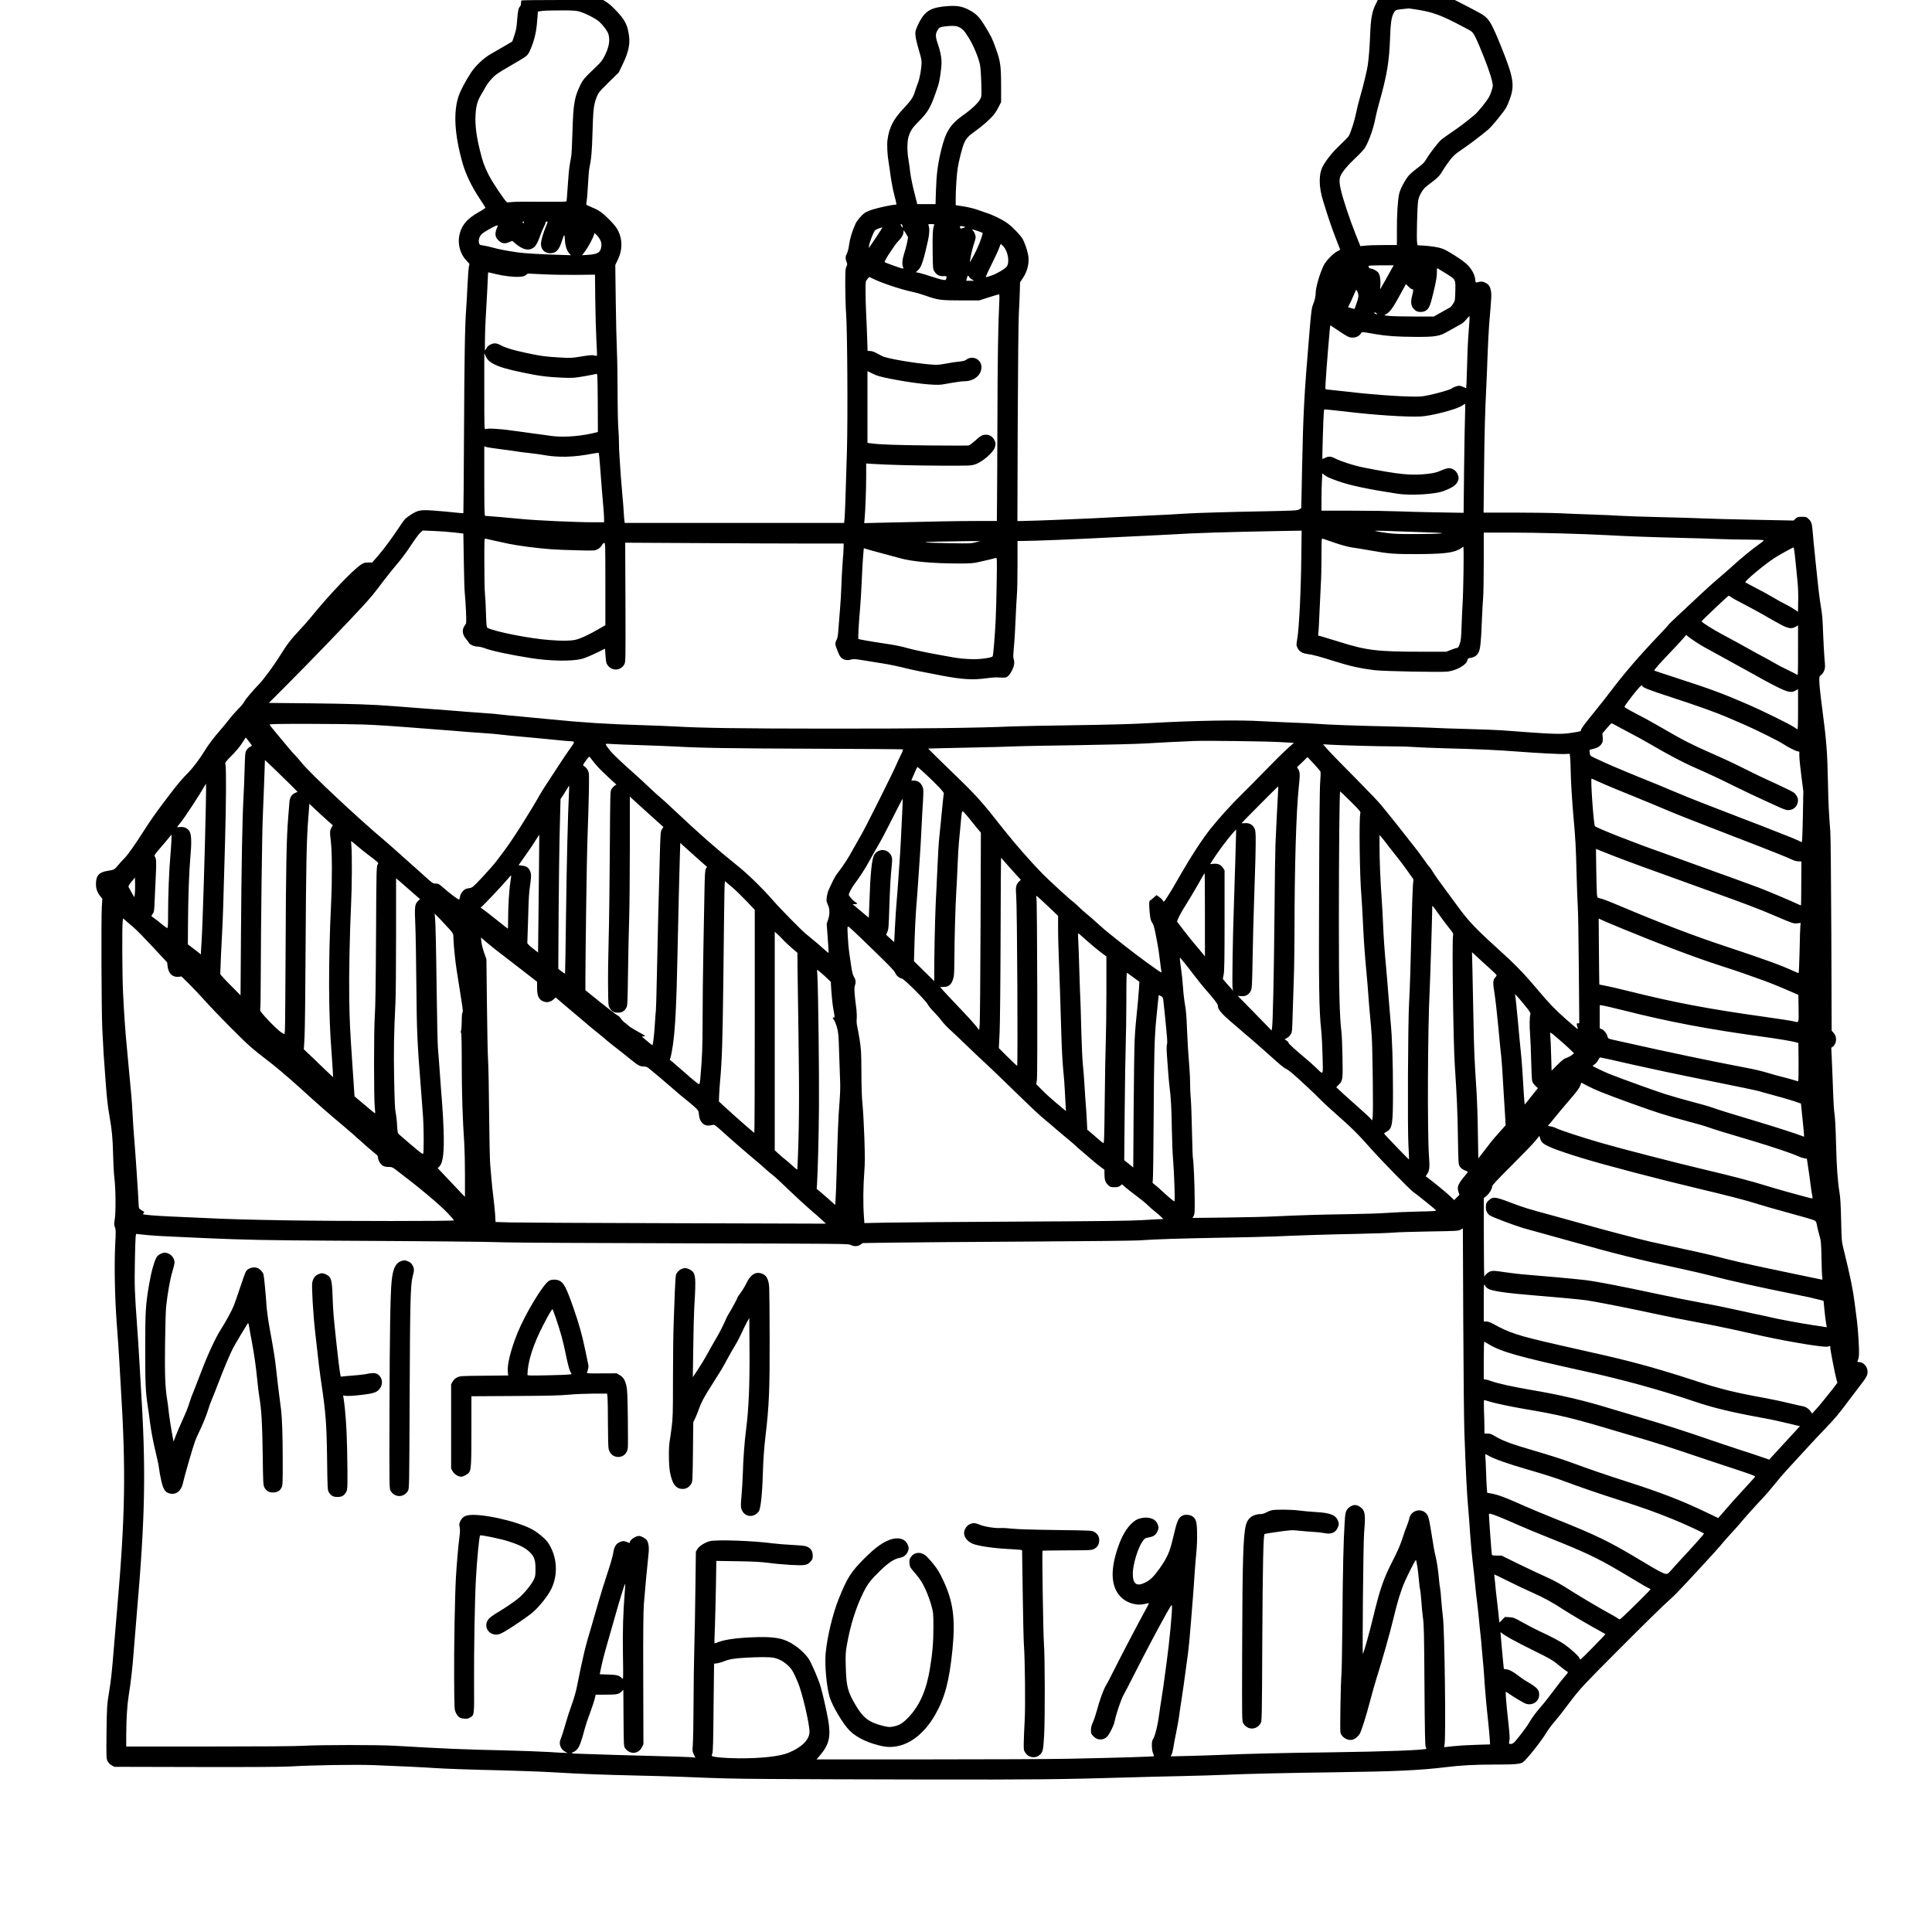 <?xml version="1.0" standalone="no"?>
<!DOCTYPE svg PUBLIC "-//W3C//DTD SVG 20010904//EN"
 "http://www.w3.org/TR/2001/REC-SVG-20010904/DTD/svg10.dtd">
<svg version="1.0" xmlns="http://www.w3.org/2000/svg"
 width="3000pt" height="3000pt" viewBox="0 0 3000 3000"
 preserveAspectRatio="xMidYMid meet">

<g transform="translate(0,3000) scale(0.1,-0.1)"
fill="#000000" stroke="none">
<path d="M8097 29993 c-4 -3 -7 -23 -7 -43 0 -21 -7 -43 -14 -50 -25 -20 -35
-69 -46 -214 -8 -112 -17 -158 -43 -235 l-32 -95 -115 -68 c-63 -37 -160 -93
-215 -124 -110 -62 -238 -182 -306 -284 -84 -127 -166 -280 -196 -368 -87
-250 -66 -606 63 -1057 47 -161 137 -349 253 -525 53 -80 97 -149 99 -155 1
-5 -44 -36 -101 -67 -189 -105 -278 -214 -307 -376 -23 -129 19 -278 107 -372
l53 -58 -10 -48 c-5 -27 -14 -148 -20 -269 -5 -121 -15 -283 -20 -360 -21
-275 -29 -747 -35 -1960 -3 -676 -8 -1231 -10 -1234 -3 -2 -71 4 -152 13 -82
9 -218 21 -304 27 -210 16 -251 8 -365 -67 -78 -51 -93 -66 -150 -153 -140
-210 -244 -352 -341 -466 l-103 -119 -64 -1 c-57 0 -69 -4 -117 -37 -135 -93
-498 -476 -778 -821 -35 -43 -107 -125 -160 -181 -150 -160 -202 -229 -322
-421 -83 -134 -242 -350 -309 -420 -117 -123 -222 -247 -239 -284 -10 -20 -53
-72 -97 -116 -44 -44 -105 -114 -136 -155 -31 -41 -98 -122 -148 -180 -88
-100 -179 -220 -230 -305 -68 -113 -183 -267 -250 -335 -103 -104 -167 -179
-301 -355 -180 -235 -290 -389 -379 -530 -151 -238 -261 -394 -318 -452 -32
-32 -77 -82 -101 -111 -53 -65 -61 -69 -152 -83 -141 -21 -189 -74 -189 -205
0 -76 20 -131 69 -193 l30 -37 -8 -125 c-11 -181 -6 -1602 7 -1889 6 -135 16
-312 21 -395 6 -82 16 -213 21 -290 28 -395 40 -507 71 -683 37 -209 49 -336
55 -587 3 -137 12 -306 21 -375 20 -158 23 -534 4 -639 -11 -64 -11 -78 3
-116 15 -38 16 -65 5 -266 -16 -321 -7 -820 24 -1234 15 -187 31 -428 37 -535
6 -107 17 -301 25 -430 82 -1329 71 -2011 -60 -3510 -14 -157 -36 -424 -50
-595 -25 -313 -42 -475 -70 -640 -33 -194 -37 -253 -41 -639 -4 -384 -3 -402
16 -441 13 -27 34 -50 63 -66 l42 -24 1270 -3 c815 -2 1334 1 1450 8 363 21
1018 32 1315 21 306 -11 841 -37 955 -46 131 -10 569 -25 1025 -35 250 -6 608
-19 795 -30 463 -27 740 -37 1280 -50 253 -5 575 -15 715 -20 628 -26 781 -30
1375 -34 347 -3 1424 -6 2395 -8 1716 -3 2152 2 3160 32 184 6 544 15 800 20
256 6 562 14 680 20 366 16 985 30 1730 40 942 13 1324 30 1726 79 246 30 450
41 775 41 306 0 386 7 429 38 59 43 288 332 361 455 26 43 80 118 121 165 78
92 123 149 266 339 131 174 213 261 708 758 479 480 712 708 837 819 43 37
146 143 230 234 84 92 197 214 252 272 105 111 296 323 342 382 16 19 69 79
120 134 50 54 109 120 130 146 66 80 244 279 343 383 53 55 140 156 195 225
54 69 145 175 201 235 56 61 188 205 294 320 106 116 241 260 300 320 146 151
201 217 387 467 51 67 122 162 159 209 86 110 103 144 104 199 0 77 -64 150
-134 150 -23 0 -27 3 -21 18 25 60 27 101 16 305 -6 117 -18 259 -26 317 -8
58 -24 179 -35 270 -28 221 -65 404 -171 835 -32 128 -32 135 -40 455 -5 224
-12 356 -24 425 -30 182 -46 405 -55 770 -5 223 -14 398 -24 460 -8 55 -17
188 -20 295 -4 107 -11 315 -18 463 l-12 267 22 16 c32 22 52 67 52 114 0 46
-11 72 -45 110 l-23 25 -5 1485 c-4 835 -10 1540 -16 1610 -22 273 -31 458
-36 740 -10 491 -22 650 -86 1140 -33 252 -49 401 -49 467 0 57 2 63 29 82 17
12 37 42 47 67 16 43 17 59 5 183 -6 75 -16 246 -21 381 -10 264 -11 286 -40
460 -18 107 -45 338 -70 595 -5 61 -17 171 -25 245 -8 74 -20 194 -25 265 -13
157 -20 182 -66 226 -33 32 -39 34 -104 34 -62 0 -72 -3 -99 -29 l-30 -29
-603 12 c-332 6 -691 16 -798 21 -107 5 -409 14 -670 20 -261 6 -533 15 -605
20 -71 5 -269 14 -440 20 -170 5 -399 14 -508 20 -109 5 -421 10 -694 10
l-496 0 7 613 c6 608 16 965 36 1357 5 113 15 337 20 499 6 161 17 368 24 460
37 433 38 455 27 514 -13 71 -34 101 -89 128 -42 21 -67 21 -128 4 -19 -6 -22
-2 -26 44 -8 78 -58 169 -131 238 -75 70 -305 216 -380 242 -65 23 -162 38
-289 47 l-97 6 -7 47 c-9 61 3 547 16 634 7 50 21 88 50 137 35 60 55 80 153
153 110 82 135 110 195 212 16 28 59 89 95 136 57 74 83 97 194 172 116 79
285 207 403 306 58 49 246 280 281 346 15 28 41 89 57 137 73 206 52 331 -130
783 -151 375 -190 445 -292 514 -23 16 -130 74 -238 130 l-198 101 -598 0
-598 0 -31 -62 c-59 -119 -78 -226 -88 -488 -6 -170 -20 -344 -36 -460 -12
-84 -73 -336 -124 -511 -19 -64 -46 -173 -60 -243 -22 -112 -74 -275 -111
-347 -7 -14 -67 -76 -132 -137 -112 -105 -204 -216 -265 -322 -72 -125 -73
-321 -2 -550 83 -270 139 -433 196 -578 38 -95 69 -174 69 -177 0 -3 -21 -16
-47 -29 -63 -32 -174 -147 -207 -214 -62 -124 -126 -344 -126 -433 0 -49 -17
-122 -41 -177 -21 -48 -31 -122 -59 -467 -81 -964 -93 -1197 -112 -2108 l-12
-587 -33 -20 c-30 -18 -68 -20 -580 -30 -525 -10 -1002 -24 -1183 -35 -47 -3
-159 -9 -250 -15 -91 -5 -280 -14 -420 -20 -140 -6 -327 -15 -415 -20 -292
-18 -1309 -60 -1459 -60 l-68 0 5 1518 c4 887 11 1592 17 1697 6 99 12 250 15
336 l4 155 45 68 c74 109 104 249 79 368 -14 70 -51 176 -81 233 -27 52 -145
177 -226 239 -78 60 -226 134 -341 171 -38 13 -109 37 -157 54 -48 16 -139 38
-203 47 l-115 18 0 110 c0 129 16 373 31 466 17 109 68 311 95 376 34 83 69
122 179 199 100 70 227 181 285 252 20 24 54 77 75 120 l40 77 0 260 c-1 309
-11 377 -83 576 -57 158 -70 185 -169 347 -86 141 -136 192 -250 251 -100 52
-177 66 -313 58 -267 -17 -361 -69 -457 -252 -28 -55 -54 -119 -58 -144 -8
-54 12 -154 60 -313 21 -65 35 -133 35 -162 -1 -99 -27 -250 -59 -330 -17 -45
-38 -104 -46 -132 -25 -85 -63 -140 -181 -264 -152 -162 -218 -291 -243 -480
-11 -78 -2 -246 19 -359 6 -30 19 -124 30 -207 11 -84 36 -212 55 -285 19 -73
35 -139 35 -145 0 -8 -13 -13 -30 -13 -41 0 -242 -43 -343 -74 -46 -14 -102
-39 -125 -56 -46 -33 -117 -118 -138 -165 -51 -113 -85 -224 -98 -317 -8 -62
-22 -119 -35 -143 -25 -47 -26 -82 -6 -132 14 -34 14 -40 -2 -72 -16 -32 -18
-67 -18 -301 1 -146 6 -337 13 -425 19 -243 28 -1608 13 -2135 -18 -642 -31
-1007 -38 -1067 l-6 -53 -1703 0 -1703 0 -5 33 c-3 17 -8 79 -11 137 -3 58
-12 173 -20 255 -8 83 -19 218 -25 300 -5 83 -14 217 -20 299 -6 82 -10 183
-9 225 1 42 -3 135 -9 206 -6 72 -12 321 -12 555 0 234 -5 535 -11 670 -6 135
-14 488 -18 785 l-7 540 39 81 c73 150 75 310 6 450 -26 52 -59 94 -134 170
-112 113 -163 149 -273 194 -42 18 -80 35 -85 39 -4 4 -3 30 2 57 6 27 15 141
21 254 6 113 15 225 20 250 32 151 42 268 50 555 10 354 19 438 62 550 30 77
36 84 188 235 l158 155 60 125 c93 190 121 326 96 467 -18 105 -33 149 -75
219 -47 78 -192 230 -263 276 l-59 38 -632 0 c-347 0 -635 -3 -638 -7z m13934
-147 c209 -35 332 -79 575 -203 115 -58 224 -117 241 -130 40 -29 79 -109 197
-405 82 -206 136 -378 136 -438 0 -31 -29 -119 -58 -176 -29 -56 -175 -238
-225 -278 -159 -130 -207 -167 -332 -253 -77 -53 -157 -109 -177 -125 -46 -36
-186 -216 -239 -307 -32 -56 -54 -77 -140 -141 -56 -41 -119 -97 -140 -123
-59 -74 -127 -205 -143 -277 -22 -92 -37 -340 -35 -585 l0 -210 -203 0 c-112
0 -239 -4 -283 -9 l-81 -8 -77 193 c-86 216 -185 512 -222 664 -29 115 -31
180 -10 232 27 65 112 167 234 281 67 63 133 134 147 158 62 105 132 304 159
449 9 50 36 160 60 245 124 439 157 639 171 1035 7 201 19 286 50 352 29 59
33 61 152 73 42 4 82 8 87 9 6 0 76 -10 156 -23z m-13051 -21 c93 -22 278
-115 331 -167 66 -63 126 -148 138 -193 26 -96 7 -201 -61 -334 -34 -67 -60
-100 -128 -165 -195 -186 -206 -199 -254 -298 -87 -182 -104 -283 -117 -718
-5 -173 -13 -340 -18 -370 -5 -30 -16 -95 -25 -145 -9 -49 -22 -194 -30 -322
-8 -128 -17 -236 -20 -241 -3 -5 -169 -7 -388 -5 -211 3 -416 1 -455 -4 -40
-5 -76 -7 -81 -4 -36 26 -229 314 -287 431 -66 132 -90 200 -134 379 -55 224
-75 386 -67 543 8 147 30 225 94 330 23 37 52 88 66 115 13 26 54 80 90 119
57 62 89 85 268 189 275 160 275 160 309 213 16 26 47 101 69 167 38 119 53
205 66 387 l6 87 31 6 c64 10 106 12 317 13 161 1 231 -2 280 -13z m5897 -240
c67 -28 100 -63 172 -183 73 -122 141 -286 167 -402 9 -40 17 -148 21 -280 6
-205 5 -217 -15 -256 -32 -63 -135 -160 -265 -252 -205 -145 -275 -259 -346
-557 -51 -215 -70 -367 -78 -622 l-6 -203 -142 0 -142 0 -46 183 c-26 100 -54
236 -62 302 -7 66 -21 160 -29 209 -22 126 -21 288 3 357 33 97 58 134 159
236 152 153 190 224 298 550 27 82 54 269 54 374 0 71 -21 172 -59 282 -36
103 -37 149 -7 200 29 51 39 57 121 67 101 12 164 11 202 -5z m-6743 -3040
c-4 -8 -7 -15 -9 -15 -2 0 -5 7 -9 15 -3 9 0 15 9 15 9 0 12 -6 9 -15z m347
-53 c-49 -117 -81 -229 -81 -279 0 -88 57 -145 145 -145 88 0 136 49 179 187
38 117 43 119 48 19 5 -95 29 -167 71 -213 l22 -24 -220 7 c-248 7 -510 23
-600 36 -162 23 -319 53 -400 77 -49 14 -114 28 -144 32 -52 6 -55 8 -63 39
-12 46 6 102 44 139 33 32 214 133 237 133 9 0 11 -6 6 -17 -46 -107 -42 -158
14 -215 50 -49 97 -58 164 -29 l51 21 47 -40 c122 -103 214 -121 294 -58 28
22 68 101 100 198 10 30 31 79 46 109 16 30 29 62 29 72 0 12 7 19 19 19 19 0
18 -4 -8 -68z m5533 2 c10 -37 3 -38 -18 -4 -14 25 -15 30 -3 30 8 0 18 -12
21 -26z m491 9 c-21 -50 -26 -142 -23 -397 3 -262 4 -283 24 -316 33 -56 79
-82 142 -78 54 3 56 1 45 -40 -5 -22 -9 -23 -52 -17 -25 3 -104 26 -176 50
-71 24 -155 49 -186 56 l-56 12 37 37 c30 30 44 58 69 136 30 96 37 126 81
320 22 99 26 188 10 228 -9 26 -9 26 41 26 45 0 50 -2 44 -17z m465 -22 c25
-7 25 -7 -9 -19 -45 -16 -48 -15 -54 8 -6 22 13 25 63 11z m-1367 -168 c-58
-87 -107 -160 -110 -163 -2 -2 -1 16 3 40 8 55 68 207 91 232 13 15 85 44 115
47 3 1 -41 -70 -99 -156z m1585 98 c39 -13 72 -27 72 -31 0 -5 -13 -49 -29
-98 -29 -86 -89 -217 -146 -312 l-26 -45 6 45 c9 67 44 208 66 268 10 29 19
64 19 78 0 32 -22 85 -45 108 -21 21 -23 21 83 -13z m-1103 -179 c-9 -46 -30
-125 -47 -175 -29 -91 -34 -164 -14 -209 6 -13 4 -18 -8 -18 -19 0 -267 89
-279 100 -13 11 161 278 215 330 50 49 78 101 78 147 0 23 5 19 36 -32 l35
-60 -16 -83z m-4764 40 c16 -32 20 -56 17 -92 -10 -98 -53 -127 -204 -137
l-96 -6 49 64 c45 59 121 201 138 258 l7 23 34 -33 c19 -18 44 -53 55 -77z
m6261 -100 c72 -79 98 -246 50 -312 -27 -36 -166 -117 -242 -141 -36 -11 -72
-22 -80 -24 -10 -3 24 74 86 198 56 112 110 229 120 260 10 31 21 57 25 57 4
0 22 -17 41 -38z m6035 -334 c-14 -24 -60 -106 -102 -183 -43 -77 -80 -142
-83 -145 -2 -3 -2 25 2 61 7 76 -6 159 -31 194 -20 28 -89 65 -120 65 -19 0
-33 17 -33 41 0 5 84 9 196 9 l196 0 -25 -42z m828 -80 c162 -101 157 -92 153
-274 -3 -148 -4 -152 -33 -199 -16 -26 -37 -51 -45 -56 -8 -4 -69 -38 -135
-76 l-120 -68 -300 0 c-165 0 -340 4 -390 9 -88 8 -89 8 -60 23 68 35 113 98
240 332 l76 140 40 -40 c21 -21 45 -39 53 -39 25 0 26 -14 5 -96 -32 -122 -18
-184 54 -238 35 -26 111 -27 153 -2 53 32 71 73 118 266 49 205 60 270 58 348
-1 39 2 51 11 45 7 -4 62 -38 122 -75z m-14755 -12 c120 -30 285 -50 376 -44
52 3 77 9 100 27 l31 23 254 -12 c140 -7 374 -10 521 -8 l267 3 4 -375 c2
-206 10 -488 17 -627 8 -139 12 -255 9 -257 -3 -3 -22 -1 -42 5 -29 8 -71 4
-198 -16 -157 -26 -165 -26 -356 -15 -207 12 -282 22 -508 71 -200 43 -306 75
-381 114 -76 40 -111 43 -170 14 -30 -14 -48 -32 -63 -62 -12 -23 -21 -35 -21
-27 -3 95 3 366 11 480 5 80 16 276 24 435 7 160 14 291 14 293 2 5 19 1 111
-22z m7360 -47 c6 -11 26 -29 43 -39 l32 -20 -61 0 -61 0 10 40 c12 45 21 50
37 19z m-1492 -28 c132 -66 442 -169 627 -207 44 -9 128 -34 187 -55 188 -67
237 -74 553 -74 l280 0 149 48 c82 26 154 47 159 47 7 0 8 -49 3 -137 -17
-332 -26 -895 -28 -1793 -2 -531 -4 -1106 -6 -1277 l-3 -313 -332 0 c-302 -1
-591 -6 -1435 -26 l-293 -7 6 59 c12 120 25 473 25 667 l0 200 108 -7 c250
-15 626 -25 1057 -27 443 -1 462 -1 526 20 112 36 286 186 308 267 14 52 14
62 -8 110 -23 51 -74 84 -130 84 -55 0 -88 -18 -172 -96 -39 -35 -82 -67 -97
-71 -14 -3 -294 -3 -621 0 -542 6 -757 14 -900 33 l-51 7 0 557 0 557 80 -39
c66 -33 114 -47 268 -78 350 -70 698 -109 808 -91 32 5 112 19 177 30 66 12
142 21 171 21 151 0 266 95 266 219 0 124 -142 190 -241 112 -16 -12 -49 -20
-99 -25 -41 -3 -134 -17 -207 -31 -119 -22 -143 -23 -245 -15 -271 23 -677 93
-748 130 -19 10 -62 32 -94 49 -35 19 -74 31 -96 31 l-38 0 -6 178 c-3 97 -10
272 -16 387 -6 116 -10 279 -10 364 0 152 0 153 28 186 15 19 28 34 30 34 1 1
28 -12 60 -28z m7525 -213 c20 -52 14 -80 -49 -255 0 -2 -24 4 -52 12 l-50 15
22 43 c13 23 41 84 62 135 21 50 41 92 45 92 3 0 14 -19 22 -42z m291 -323
c11 -8 15 -15 9 -15 -19 0 -43 12 -43 21 0 13 12 11 34 -6z m1437 -205 c-17
-216 -21 -296 -31 -634 -5 -175 -11 -320 -13 -322 -2 -2 -21 5 -42 16 -22 11
-52 20 -67 20 -30 0 -92 -23 -116 -42 -32 -27 -371 -116 -472 -124 -163 -13
-692 20 -1120 71 -113 13 -242 27 -287 31 -81 7 -83 7 -83 33 0 52 30 470 44
621 8 85 18 199 22 253 4 54 10 96 13 95 3 -2 61 -40 129 -86 138 -93 160
-104 218 -104 51 0 96 22 123 60 23 33 -1 33 231 -7 171 -29 337 -41 610 -42
318 -2 386 9 515 86 50 29 124 70 165 92 57 29 85 51 120 95 32 41 46 52 49
40 2 -9 -2 -77 -8 -152z m-15210 -541 c91 -69 209 -109 517 -174 245 -52 391
-71 622 -80 154 -6 176 -4 335 23 94 17 177 33 187 37 15 6 17 -29 20 -447 2
-249 3 -454 2 -456 0 -1 -43 -11 -94 -23 -232 -50 -483 -63 -660 -34 -52 8
-151 22 -220 30 -69 9 -219 29 -335 46 -208 31 -404 42 -437 25 -17 -8 -18 24
-18 585 l0 594 24 -50 c12 -28 38 -62 57 -76z m15148 -836 c-4 -98 -10 -479
-15 -847 l-7 -669 -411 7 c-226 4 -503 11 -616 16 -113 5 -424 10 -692 10
l-488 0 0 178 c0 97 3 227 7 289 l6 112 31 -23 c46 -35 68 -45 216 -98 173
-63 466 -125 915 -194 203 -32 586 -10 720 41 136 51 196 92 221 151 19 45 18
70 -7 121 -24 50 -77 83 -134 83 -20 0 -73 -16 -118 -36 -64 -28 -107 -39
-192 -50 -266 -32 -451 -14 -1014 97 -153 31 -350 94 -445 143 -59 31 -99 33
-151 6 -21 -11 -40 -18 -41 -17 -5 5 16 678 22 726 l6 44 86 -7 c48 -4 157
-16 243 -26 428 -53 955 -88 1169 -77 166 9 550 108 639 166 25 16 48 30 51
30 3 1 2 -79 -1 -176z m-14977 -528 c112 -14 226 -30 253 -35 28 -5 115 -17
195 -25 80 -9 167 -21 195 -26 249 -47 492 -41 793 18 45 9 85 13 89 9 3 -3
12 -86 19 -183 25 -329 35 -457 49 -613 8 -85 15 -183 15 -217 l0 -63 -162 0
c-270 0 -898 29 -1108 50 -101 11 -556 50 -577 50 -10 0 -13 115 -13 540 l0
540 25 -10 c13 -5 116 -21 227 -35z m-722 -1293 l145 -17 7 -435 c3 -239 11
-471 17 -515 5 -44 13 -162 17 -261 7 -176 6 -183 -14 -209 -52 -66 -47 -143
14 -216 19 -23 39 -50 45 -60 15 -29 83 -59 133 -59 25 0 74 -11 108 -24 121
-45 384 -101 723 -155 298 -47 635 -52 790 -12 44 12 143 52 220 90 l140 68 7
-101 c7 -115 15 -140 53 -178 73 -73 196 -53 241 40 18 35 19 77 16 961 l-4
924 1134 -6 c623 -4 1386 -7 1696 -7 l562 0 0 -52 c0 -29 -7 -134 -15 -232 -8
-99 -17 -267 -20 -375 -4 -108 -13 -268 -21 -356 -8 -88 -19 -223 -24 -300 -7
-110 -13 -149 -29 -180 -28 -53 -27 -69 16 -175 29 -74 43 -96 72 -116 39 -26
94 -31 145 -13 25 9 65 5 211 -19 99 -17 216 -36 260 -42 93 -13 279 -52 380
-79 69 -18 297 -65 565 -115 299 -56 467 -66 660 -40 74 10 153 17 175 16 135
-8 143 -7 172 14 44 32 102 149 102 207 1 27 -4 57 -10 68 -7 15 -6 65 5 182
9 89 20 281 26 427 6 146 15 315 20 375 6 61 10 275 10 478 l0 367 83 0 c170
0 855 28 1372 55 149 8 383 19 520 25 138 6 318 15 400 20 349 23 871 39 1729
55 l308 5 -5 -397 c-6 -545 -34 -1110 -63 -1283 -16 -97 -16 -99 5 -143 26
-53 74 -82 151 -92 83 -10 188 -39 429 -115 228 -72 398 -110 610 -136 143
-18 1045 -35 1143 -22 141 19 290 105 304 175 5 27 11 32 48 37 58 9 102 38
125 84 27 54 39 162 51 480 6 150 15 317 20 370 5 53 10 303 10 555 l0 457
418 0 c402 0 1119 -19 1502 -40 279 -16 629 -29 1100 -41 234 -5 522 -14 640
-19 118 -5 314 -9 435 -9 121 -1 230 -4 242 -7 19 -5 10 -15 -70 -71 -101 -72
-286 -223 -387 -317 -36 -34 -131 -116 -210 -184 -80 -67 -217 -190 -305 -273
-88 -83 -235 -220 -327 -306 -93 -85 -168 -159 -168 -163 0 -4 -62 -72 -138
-151 -312 -327 -560 -614 -762 -884 -58 -77 -168 -216 -244 -310 -152 -185
-216 -271 -216 -291 0 -20 -8 -22 -150 -44 -164 -26 -279 -21 -1085 40 -66 5
-302 14 -525 20 -223 6 -490 15 -595 21 -104 5 -388 14 -630 19 -514 11 -951
27 -1120 41 -66 5 -244 14 -395 19 -151 6 -348 15 -438 20 -365 24 -1057 12
-1777 -29 -229 -14 -601 -24 -1140 -32 -440 -6 -883 -15 -985 -19 -527 -24
-1442 -35 -2835 -34 -1398 1 -1969 9 -2400 34 -93 5 -323 14 -510 20 -542 16
-925 41 -1415 90 -162 16 -376 36 -475 45 -99 8 -232 22 -295 29 -63 8 -167
18 -230 21 -63 4 -191 13 -285 21 -166 14 -351 28 -765 59 -113 8 -288 22
-390 30 -317 26 -662 37 -1310 44 l-625 6 270 270 c338 338 994 1018 1186
1230 151 166 162 180 336 410 59 77 146 185 193 240 48 55 120 149 161 208 41
60 98 143 126 185 29 43 67 90 85 106 l33 28 170 -7 c94 -3 235 -14 315 -23z
m14635 18 c138 -5 363 -13 500 -17 343 -9 245 -23 -185 -26 -262 -1 -350 2
-455 16 -71 9 -146 21 -165 26 l-35 9 45 1 c25 1 158 -3 295 -9z m-14015 -144
c63 -13 167 -36 230 -50 129 -28 456 -71 660 -85 74 -6 257 -13 405 -16 269
-7 270 -7 315 17 29 15 52 36 65 60 11 22 28 38 38 38 16 0 17 -37 17 -639 l0
-639 -102 -59 c-154 -90 -289 -152 -365 -168 -81 -17 -195 -19 -393 -4 -304
21 -854 129 -971 190 -13 7 -17 42 -23 231 -3 123 -11 259 -16 303 -5 44 -9
255 -9 468 -1 365 0 388 17 383 9 -3 69 -16 132 -30z m13058 -35 c109 -37 204
-63 260 -71 48 -6 173 -27 277 -45 299 -54 377 -60 735 -59 373 1 534 17 632
61 32 14 63 32 69 39 6 8 16 14 21 14 12 0 2 -683 -12 -905 -5 -77 -12 -230
-15 -340 -6 -169 -10 -210 -28 -262 -16 -47 -27 -63 -40 -63 -10 0 -52 -13
-94 -30 l-75 -30 -376 0 c-694 0 -862 20 -1277 151 -121 38 -246 76 -279 85
l-59 16 7 62 c3 33 10 178 16 321 6 143 15 330 20 415 6 85 10 280 10 433 0
262 1 279 18 273 9 -3 95 -32 190 -65z m-5578 8 c-69 -18 -100 -19 -385 -14
-432 7 -521 18 -205 25 135 3 340 6 455 7 l210 1 -75 -19z m12719 -186 c6 -60
16 -155 22 -213 5 -58 16 -163 23 -235 7 -71 11 -201 8 -287 l-3 -158 -57 39
c-31 21 -98 59 -148 84 -51 25 -132 70 -181 100 -49 30 -165 94 -259 142 -93
49 -171 90 -173 92 -18 14 292 274 449 376 78 51 287 166 301 167 3 0 11 -48
18 -107z m-14104 -4 c66 -17 157 -41 201 -54 190 -55 508 -84 924 -85 171 0
222 3 300 21 91 19 234 54 273 65 18 6 19 -8 14 -353 -2 -197 -10 -468 -16
-603 -11 -235 -37 -556 -47 -571 -8 -14 -69 -28 -174 -39 -115 -13 -304 -3
-455 25 -44 8 -143 26 -220 40 -178 31 -393 78 -481 103 -82 24 -190 46 -334
67 -216 32 -415 67 -421 73 -7 8 4 221 25 462 9 96 20 285 26 420 5 135 15
308 21 386 l12 141 116 -34 c64 -18 170 -47 236 -64z m13120 -664 c18 -14 109
-64 201 -111 93 -48 232 -123 309 -168 77 -46 190 -109 250 -141 126 -67 175
-74 238 -37 l37 21 0 -391 c0 -372 -1 -390 -17 -376 -10 9 -76 43 -147 77 -71
33 -165 83 -210 110 -45 26 -106 61 -136 76 -30 15 -93 49 -140 75 -218 123
-377 210 -514 282 -165 88 -338 197 -333 211 4 13 410 396 420 397 5 0 23 -11
42 -25z m-555 -692 c80 -53 166 -102 377 -215 48 -26 131 -72 183 -101 52 -29
156 -86 230 -127 74 -40 185 -101 245 -136 61 -34 171 -92 246 -129 157 -76
209 -85 273 -47 l36 21 0 -315 c0 -249 -3 -314 -12 -308 -7 4 -32 20 -55 36
-68 46 -484 251 -699 344 -406 176 -575 239 -1114 414 -190 62 -349 114 -353
117 -9 5 87 115 263 298 69 71 149 158 179 193 l54 63 31 -26 c17 -14 69 -51
116 -82z m-830 -683 c0 -23 109 -66 445 -175 411 -134 706 -239 880 -315 66
-28 182 -79 258 -111 161 -69 544 -259 602 -299 65 -44 188 -108 223 -115 l32
-7 0 -67 c0 -38 14 -176 31 -307 l31 -239 -6 -350 c-4 -192 -9 -371 -12 -397
l-6 -47 -47 24 c-26 13 -121 53 -212 88 -295 117 -521 205 -669 260 -80 31
-221 86 -315 122 -93 37 -246 96 -338 131 -92 35 -286 114 -430 175 -144 61
-311 131 -372 154 -156 61 -573 235 -685 287 -52 24 -123 57 -157 73 -41 19
-63 34 -63 46 0 9 -3 30 -6 47 -6 30 -5 30 48 41 67 14 112 41 139 83 17 27
19 44 16 96 l-5 63 65 77 c36 42 69 78 74 80 4 2 39 -14 76 -36 37 -21 138
-75 223 -119 85 -44 220 -118 300 -165 267 -157 496 -278 666 -354 299 -132
372 -167 648 -303 149 -73 334 -162 411 -196 77 -35 194 -88 260 -119 79 -37
133 -56 158 -56 84 0 145 54 155 135 4 35 -1 53 -22 90 -26 43 -37 51 -180
119 -83 41 -208 99 -276 129 -69 31 -219 103 -335 162 -115 58 -264 130 -330
159 -561 249 -579 258 -1045 527 -91 53 -243 136 -338 184 -108 56 -171 94
-168 101 8 21 116 164 189 252 65 77 87 95 87 72z m-19860 -600 c232 -9 394
-19 980 -65 394 -30 468 -36 630 -50 91 -7 217 -16 280 -20 63 -3 167 -13 230
-20 63 -8 221 -24 350 -35 129 -11 342 -32 474 -45 131 -14 255 -25 275 -25
69 0 69 -11 5 -97 -32 -43 -120 -172 -194 -287 -74 -114 -159 -244 -189 -289
-30 -45 -71 -111 -92 -147 -163 -289 -431 -711 -562 -884 -38 -50 -94 -125
-125 -166 -31 -41 -126 -149 -211 -240 -149 -158 -158 -165 -201 -170 -25 -3
-55 -11 -66 -18 -36 -19 -73 -70 -80 -110 -4 -20 -9 -42 -13 -49 -6 -12 -142
89 -263 196 -51 45 -63 51 -103 51 -43 0 -49 4 -186 128 -77 70 -166 150 -198
177 -32 28 -118 104 -190 170 -73 66 -168 149 -210 185 -429 360 -1167 1053
-1301 1220 -38 47 -83 99 -100 115 -18 17 -60 64 -93 105 -33 41 -77 93 -96
115 -52 59 -195 234 -204 251 -7 12 78 14 595 14 332 0 718 -5 858 -10z
m-1777 -260 c26 -33 47 -63 47 -68 0 -4 -13 -13 -30 -20 -16 -7 -39 -30 -52
-50 -21 -35 -23 -50 -30 -307 -4 -148 -12 -350 -18 -447 -17 -300 -31 -1060
-38 -2078 l-7 -975 -157 158 c-87 87 -158 165 -158 175 1 62 21 517 30 662 10
171 16 349 45 1405 17 597 19 1135 6 1182 -9 32 -7 35 97 141 65 65 129 142
162 194 30 48 55 87 56 87 0 1 22 -26 47 -59z m16010 -13 l218 -12 -110 -99
c-61 -55 -215 -208 -343 -340 -128 -132 -284 -290 -347 -351 -151 -146 -363
-379 -491 -540 -128 -161 -302 -426 -453 -690 -119 -209 -171 -295 -225 -378
-50 -77 -51 -78 -64 -53 -7 14 -32 39 -56 56 l-43 31 -45 -40 c-24 -23 -48
-41 -53 -41 -18 0 -21 -55 -10 -178 11 -111 16 -132 40 -169 20 -30 33 -72 49
-155 11 -62 27 -144 35 -183 8 -38 24 -146 35 -240 11 -93 22 -176 25 -182 2
-7 2 -13 -1 -13 -20 0 -376 260 -595 434 -70 56 -162 129 -205 163 -44 34
-124 103 -179 153 -55 51 -131 118 -170 149 -38 30 -101 87 -140 125 -38 38
-82 76 -96 85 -32 20 -345 307 -454 416 -170 172 -434 472 -607 691 -358 456
-412 516 -823 913 -195 189 -354 345 -353 347 2 1 262 8 578 14 316 6 663 15
770 20 107 5 551 13 985 19 435 7 898 18 1030 26 222 14 574 31 775 39 184 7
1117 -5 1323 -17z m-9948 -47 c182 -5 418 -15 525 -20 449 -25 836 -31 2160
-36 767 -3 1401 -7 1408 -9 9 -3 -2 -34 -36 -102 -27 -54 -54 -114 -62 -133
-27 -73 -485 -990 -545 -1090 -34 -58 -95 -166 -136 -240 -70 -130 -145 -243
-235 -360 -24 -30 -59 -91 -79 -135 -20 -44 -44 -96 -54 -115 -24 -47 -43
-152 -35 -187 4 -15 15 -46 25 -68 25 -55 24 -140 -3 -217 l-21 -63 16 -224
c10 -123 15 -226 14 -228 -2 -2 -38 27 -79 64 -68 62 -109 96 -277 234 -68 56
-399 392 -500 509 -169 194 -398 418 -566 552 -312 250 -600 503 -980 862 -88
84 -185 172 -215 196 -30 24 -100 88 -155 140 -55 53 -145 137 -200 186 -260
230 -387 352 -433 413 -76 102 -79 95 34 88 54 -4 248 -11 429 -17z m11180
-10 c182 -5 427 -10 545 -10 118 0 260 -5 315 -10 55 -5 276 -14 490 -20 515
-13 807 -27 1105 -50 314 -24 671 -43 752 -38 l63 3 6 -60 c4 -33 7 -116 8
-185 1 -148 24 -527 46 -760 28 -305 36 -453 46 -865 6 -225 15 -455 19 -510
5 -55 12 -484 16 -952 l7 -853 -22 0 c-17 0 -21 -5 -17 -17 3 -10 8 -31 12
-48 9 -37 20 -45 -177 127 -151 131 -271 255 -425 439 -229 273 -354 402 -649
669 -335 303 -453 428 -620 660 -33 46 -122 167 -198 269 -77 102 -156 216
-177 252 -22 36 -46 72 -55 79 -9 7 -50 63 -92 123 -41 60 -103 143 -137 184
-33 42 -104 131 -156 198 -52 68 -142 181 -200 252 -57 70 -131 162 -164 203
-33 41 -216 233 -406 425 -312 314 -412 418 -475 494 l-20 24 115 -7 c63 -4
264 -11 445 -16z m-11918 -212 c61 -84 140 -167 261 -278 l123 -113 -27 -17
c-15 -10 -36 -33 -48 -52 -21 -33 -21 -39 -27 -973 -3 -517 -11 -1136 -18
-1375 -7 -239 -11 -565 -9 -725 3 -269 4 -292 23 -324 32 -55 69 -76 130 -76
61 0 98 21 130 76 19 32 20 59 27 564 4 292 12 665 18 830 5 165 10 657 10
1093 l0 793 123 -113 c68 -62 185 -168 261 -236 l137 -123 -23 -37 c-22 -36
-23 -47 -35 -507 -6 -258 -17 -648 -23 -865 -6 -217 -15 -622 -20 -900 -6
-278 -12 -518 -15 -535 -3 -16 -9 -104 -15 -195 -10 -180 -30 -350 -40 -350
-4 0 -43 30 -86 68 l-79 67 34 3 c32 3 27 7 -85 68 -65 35 -132 77 -149 92
-16 16 -46 40 -67 55 -20 15 -46 43 -58 63 -13 19 -34 40 -48 45 -14 5 -132
96 -264 201 l-238 192 0 160 c1 401 21 1877 30 2125 27 770 32 1056 21 1097
-11 42 -42 82 -76 101 -17 10 -15 16 29 77 26 36 51 66 55 66 4 0 22 -19 38
-42z m11318 -193 c3 -11 1 -81 -5 -155 -8 -86 -14 -681 -17 -1650 -6 -1551 -1
-1895 33 -2210 8 -74 17 -256 21 -405 7 -312 21 -291 -112 -165 -44 42 -110
100 -146 130 -164 137 -269 232 -269 245 0 7 -14 24 -31 36 l-32 22 36 18 c19
10 46 35 58 56 23 36 24 49 31 303 4 146 12 396 18 555 6 160 10 493 11 740 0
981 26 1862 66 2240 21 194 20 237 -7 279 l-20 33 82 78 81 79 99 -105 c54
-57 100 -113 103 -124z m-16002 -192 l118 -119 -40 -17 c-53 -24 -82 -72 -87
-145 -2 -31 -11 -138 -19 -237 -26 -309 -35 -759 -40 -2020 -3 -671 -8 -1248
-11 -1283 l-6 -62 -38 21 c-46 26 -177 151 -276 264 -60 68 -69 84 -63 105 4
14 8 248 8 520 2 752 20 2208 31 2450 5 118 15 369 22 557 l12 341 136 -128
c74 -71 188 -182 253 -247z m9861 165 c167 -153 297 -290 292 -308 -5 -14 -13
-98 -51 -485 -8 -88 -20 -200 -25 -250 -5 -49 -14 -205 -20 -345 -6 -140 -15
-329 -20 -420 -15 -240 -28 -706 -32 -1085 l-2 -330 -157 155 -157 155 9 310
c5 171 16 393 24 495 9 102 22 282 30 400 8 118 21 310 29 425 8 116 20 320
26 455 6 135 16 312 22 393 5 82 7 167 4 190 -14 84 -71 137 -149 137 l-36 0
28 68 c36 86 63 142 69 142 3 0 55 -46 116 -102z m10443 -119 c106 -49 384
-165 622 -260 95 -38 275 -113 400 -166 216 -92 473 -193 1101 -435 157 -60
323 -124 370 -143 47 -18 172 -68 279 -110 107 -42 217 -88 245 -102 31 -16
70 -27 99 -28 l49 -2 -2 -338 c0 -187 -2 -341 -4 -343 -2 -2 -21 5 -43 16 -64
33 -500 217 -618 261 -205 76 -609 223 -830 301 -121 43 -276 99 -345 125 -69
26 -199 73 -290 105 -469 164 -1067 400 -1076 424 -21 62 -68 736 -50 736 2 0
44 -18 93 -41z m-21611 -386 c-14 -699 -51 -1891 -66 -2103 -5 -74 -9 -150
-10 -168 l0 -32 -73 57 c-41 32 -86 67 -102 78 l-28 21 2 309 c2 411 17 830
37 1045 21 228 17 352 -14 402 -30 48 -81 72 -143 66 -27 -3 -49 -3 -49 -1 0
3 26 37 59 76 56 69 296 434 357 544 16 29 31 53 33 53 2 0 1 -156 -3 -347z
m5639 210 c-17 -325 -36 -1114 -46 -1908 -6 -495 -13 -902 -15 -904 -1 -2 -26
14 -54 35 l-51 39 5 860 c4 473 11 1067 18 1319 l12 459 42 62 c23 35 52 81
65 104 12 23 24 41 26 41 2 0 1 -48 -2 -107z m11010 0 c-9 -160 -34 -647 -40
-813 -4 -85 -11 -576 -15 -1090 -9 -934 -25 -1681 -38 -1754 l-7 -38 -46 48
c-26 27 -144 148 -263 270 l-217 221 55 -5 c68 -6 117 21 147 80 20 39 21 65
30 532 5 270 13 613 19 761 20 559 32 1003 28 1105 -3 88 -7 111 -26 141 -30
49 -81 73 -143 67 -27 -3 -49 -3 -49 1 0 5 562 571 568 571 1 0 0 -44 -3 -97z
m1129 -139 c134 -133 156 -160 150 -178 -23 -63 -12 -976 16 -1291 5 -60 17
-256 25 -435 15 -306 24 -430 59 -815 9 -88 20 -232 26 -320 6 -88 17 -223 25
-300 8 -77 19 -212 25 -300 14 -205 25 -1181 15 -1260 -7 -59 -8 -60 -23 -36
-9 13 -57 60 -108 105 -245 218 -434 389 -434 392 0 3 18 21 39 42 61 58 64
82 57 432 -3 168 -10 341 -16 385 -30 248 -40 653 -40 1685 0 1105 9 2050 20
2050 3 0 77 -70 164 -156z m-6964 -160 c-6 -109 -15 -293 -20 -409 -5 -115
-16 -295 -24 -400 -8 -104 -17 -237 -21 -295 -3 -58 -13 -181 -21 -275 -8 -93
-21 -277 -27 -407 l-12 -237 -63 57 -63 57 20 45 c18 41 21 79 30 375 10 306
20 489 40 675 10 96 1 135 -42 178 -69 68 -183 52 -233 -33 -36 -62 -59 -283
-74 -730 -5 -132 -9 -241 -9 -243 -1 -2 -16 9 -34 25 -19 15 -75 63 -126 106
l-92 77 36 0 c42 0 45 11 9 31 -33 17 -104 97 -104 116 0 19 47 111 79 153 88
117 176 252 240 370 40 74 104 187 141 250 38 63 116 210 173 325 126 252 201
395 204 391 2 -1 -2 -92 -7 -202z m-8938 -124 l96 -85 -18 -30 c-29 -50 -31
-77 -13 -217 20 -161 22 -595 4 -968 -44 -928 -41 -1734 9 -2335 5 -66 12
-174 16 -240 l6 -120 -23 20 c-13 11 -82 77 -154 146 -71 70 -163 158 -204
196 l-73 69 11 195 c6 107 13 716 16 1355 7 1286 15 1711 42 2041 l17 222 86
-82 c47 -45 129 -120 182 -167z m10015 -25 c26 -33 69 -86 95 -117 l49 -57 -5
-1438 c-3 -791 -9 -1481 -13 -1533 l-8 -95 -60 75 c-33 41 -120 138 -195 215
-158 165 -350 371 -350 376 0 2 24 4 53 4 88 0 135 49 157 166 6 28 10 160 10
293 1 287 15 785 29 1021 6 94 16 285 21 425 6 140 15 293 20 340 5 47 16 166
25 265 23 255 17 241 77 175 27 -30 70 -82 95 -115z m4106 -212 c-1 -49 -7
-252 -13 -453 -6 -201 -15 -484 -20 -630 -18 -485 -30 -1264 -20 -1300 l9 -35
-45 50 c-25 28 -62 69 -81 92 l-35 43 13 67 c11 54 14 228 14 843 l0 775 -23
36 c-31 51 -81 73 -148 66 l-53 -5 26 41 c95 152 254 364 347 465 16 17 30 32
31 32 1 0 0 -39 -2 -87z m-16531 -75 c-1 -46 -9 -159 -17 -253 -20 -222 -35
-614 -35 -892 0 -180 -3 -223 -13 -223 -8 0 -45 26 -83 58 -38 32 -90 73 -116
91 -27 19 -48 36 -48 38 0 2 10 17 22 34 21 27 23 46 30 217 4 103 12 279 18
392 10 202 7 253 -20 285 -8 10 14 42 92 132 57 65 118 137 136 161 19 23 34
42 35 42 1 0 1 -37 -1 -82z m5706 -563 c-4 -352 -9 -763 -10 -913 l-3 -273
-85 67 c-52 41 -84 73 -82 83 1 9 6 171 12 360 10 362 12 401 36 571 16 113
13 158 -16 205 -25 41 -55 57 -116 64 l-52 6 109 155 c61 85 133 192 160 238
28 46 52 82 53 80 1 -2 -2 -291 -6 -643z m13181 480 c38 -49 103 -132 145
-184 42 -51 116 -150 165 -220 l89 -126 -9 -100 c-4 -55 -13 -307 -19 -560
-15 -648 -28 -1051 -40 -1260 -18 -311 -25 -1967 -10 -2213 7 -117 11 -214 9
-216 -4 -5 -382 388 -386 401 -2 5 14 17 34 28 94 50 103 107 103 633 0 440
-13 839 -36 1067 -8 83 -23 267 -34 410 -11 143 -28 355 -39 470 -23 238 -37
451 -46 670 -3 83 -12 242 -20 355 -20 280 -35 631 -34 835 l0 170 30 -35 c17
-19 61 -75 98 -125z m-16007 -7 c46 -40 128 -106 183 -147 55 -41 112 -85 127
-99 26 -24 26 -25 10 -50 -16 -24 -18 -115 -23 -1097 -4 -735 -10 -1126 -19
-1250 -16 -216 -16 -1300 0 -1427 5 -45 8 -83 6 -85 -2 -2 -30 18 -62 45 -33
28 -104 88 -159 134 l-100 84 -12 179 c-6 99 -17 252 -23 340 -35 517 -41 645
-47 990 -6 374 7 1009 28 1455 14 274 17 793 6 913 -4 48 -6 87 -3 87 2 0 42
-33 88 -72z m5265 -177 l172 -153 -17 -26 c-15 -23 -18 -71 -24 -397 -3 -203
-11 -617 -17 -920 -6 -302 -11 -764 -11 -1025 -1 -443 -5 -565 -36 -923 -4
-43 -10 -80 -15 -82 -9 -6 -86 55 -249 200 -69 60 -144 126 -167 145 l-43 35
14 40 c7 22 23 108 35 190 36 251 56 646 71 1405 13 614 26 1182 36 1503 l7
229 36 -34 c20 -19 113 -103 208 -187z m14128 66 c136 -56 573 -219 795 -297
91 -32 221 -79 290 -105 69 -26 256 -93 415 -150 704 -252 851 -308 1162 -441
241 -103 250 -106 307 -101 l58 5 -6 -43 c-3 -24 -9 -200 -12 -390 -4 -190
-11 -345 -16 -345 -5 0 -39 14 -76 31 -198 91 -444 180 -1042 379 -508 168
-993 353 -1645 628 -204 86 -289 118 -337 127 -25 5 -27 9 -32 77 -3 40 -7
211 -10 380 l-4 307 21 -9 c12 -4 72 -28 132 -53z m-9308 -170 c45 -51 113
-128 152 -170 l72 -78 -30 -30 c-46 -45 -53 -88 -41 -231 14 -155 27 -2628 14
-2628 -5 0 -71 62 -147 138 l-137 137 12 245 c6 142 13 763 15 1478 2 677 5
1232 7 1232 2 0 39 -42 83 -93z m3083 -792 l0 -646 -47 58 c-25 32 -72 87
-103 123 -31 36 -106 128 -165 205 -59 77 -112 145 -116 151 -10 12 60 149
135 264 48 74 206 342 258 439 16 28 30 51 33 51 3 0 5 -290 5 -645z m-10784
514 c-20 -122 -36 -384 -36 -576 0 -84 -2 -153 -5 -153 -2 0 -86 66 -187 147
-101 80 -196 154 -212 164 -24 15 -27 19 -14 24 18 7 335 343 412 436 27 33
50 58 53 56 2 -3 -3 -47 -11 -98z m-5833 -195 l-8 -46 -42 73 c-23 41 -45 81
-48 89 -3 9 16 41 47 79 l53 64 3 -106 c1 -58 -1 -127 -5 -153z m4257 75 c58
-52 121 -106 139 -122 l33 -27 -31 -31 c-51 -50 -55 -84 -42 -374 6 -143 13
-557 16 -920 7 -756 12 -873 75 -1670 11 -137 24 -317 30 -400 11 -170 12
-531 2 -557 -6 -15 -36 7 -172 122 -91 78 -179 153 -196 168 -30 27 -31 29
-38 147 -3 66 -13 154 -22 195 -12 57 -17 187 -24 530 -8 437 -3 721 20 1170
6 102 10 580 10 1063 l0 879 48 -40 c26 -22 94 -82 152 -133z m5025 29 c49
-42 147 -138 218 -212 l127 -134 0 -1731 c0 -952 -3 -1731 -7 -1731 -10 0
-338 289 -489 430 l-61 57 4 104 c3 57 8 145 13 194 31 337 40 615 52 1585 19
1678 16 1544 36 1528 9 -7 57 -48 107 -90z m4899 -291 l156 -149 0 -175 c0
-165 3 -280 30 -1003 6 -157 15 -449 20 -650 6 -214 18 -444 29 -555 11 -104
22 -248 25 -320 4 -71 9 -175 12 -229 l6 -99 -65 54 c-151 126 -237 202 -314
281 l-82 83 10 70 c12 76 5 2746 -7 2819 -6 33 -4 37 9 30 8 -5 85 -76 171
-157z m6109 -181 c40 -54 98 -131 130 -170 51 -63 56 -74 50 -101 -18 -69 3
-1666 27 -2015 32 -495 42 -705 48 -1095 7 -418 8 -442 27 -475 19 -32 51 -54
112 -77 21 -8 20 -10 -28 -68 -109 -129 -128 -177 -102 -253 l15 -45 -41 -41
-41 -41 -57 56 c-50 49 -275 234 -358 294 l-28 20 26 38 c34 50 39 106 26 277
-26 347 -20 1986 11 2575 8 158 41 1214 40 1300 0 14 10 6 36 -30 19 -28 67
-94 107 -149z m-15405 -173 c59 -69 62 -74 62 -125 0 -84 29 -382 51 -513 11
-66 26 -163 34 -215 8 -52 27 -171 41 -263 21 -127 24 -171 16 -179 -8 -8 -12
-54 -12 -128 0 -63 -5 -131 -10 -150 -7 -23 -7 -36 0 -38 6 -2 10 -171 10
-482 0 -442 13 -857 40 -1253 5 -82 10 -298 10 -480 l0 -332 -58 60 c-31 33
-126 134 -211 223 l-154 163 27 28 c57 60 76 228 64 571 -4 123 -15 308 -23
410 -9 102 -24 311 -35 465 -11 154 -24 332 -30 395 -5 63 -14 446 -19 850
-10 766 -18 1100 -27 1185 l-6 50 84 -85 c45 -47 111 -118 146 -157z m-4896
19 c38 -31 168 -164 290 -296 l223 -239 7 -59 c13 -112 74 -173 165 -166 l52
5 115 -113 c62 -62 176 -182 251 -266 184 -204 584 -609 715 -721 58 -50 146
-121 197 -159 149 -111 387 -311 579 -487 209 -192 483 -432 664 -581 69 -58
180 -154 245 -214 66 -60 146 -131 180 -158 33 -28 70 -59 83 -69 12 -10 22
-30 22 -44 0 -40 37 -104 73 -125 22 -14 50 -20 89 -20 52 0 62 -4 120 -48
350 -265 655 -520 791 -660 59 -62 107 -117 107 -122 0 -13 -1748 -13 -2570 0
-609 10 -974 20 -1370 40 -113 5 -315 15 -450 20 -226 10 -429 26 -439 36 -2
2 2 11 10 20 10 13 11 18 2 21 -7 3 -27 14 -45 27 -32 21 -33 24 -36 96 -4
123 -52 832 -68 1010 -8 91 -19 253 -24 360 -5 107 -16 263 -24 345 -8 83 -22
231 -31 330 -8 99 -24 270 -35 380 -23 225 -45 545 -60 865 -12 255 -16 1025
-5 1092 l7 48 52 -46 c28 -25 81 -71 118 -102z m23111 -13 c586 -242 1135
-449 1506 -569 152 -48 321 -105 376 -125 55 -20 156 -56 225 -80 135 -46 301
-112 500 -199 l125 -54 3 -211 c3 -237 9 -220 -75 -201 -53 12 -185 33 -448
70 -869 121 -1406 223 -2099 396 -165 41 -338 81 -384 89 -47 8 -86 16 -88 18
-1 1 -4 232 -6 514 l-4 511 39 -19 c21 -11 169 -74 330 -140z m-11943 -33 c30
-27 184 -175 342 -329 212 -205 293 -290 307 -321 20 -46 60 -81 107 -92 38
-9 375 -346 400 -400 10 -22 51 -72 91 -112 40 -40 95 -103 122 -140 27 -37
93 -107 148 -156 54 -49 163 -152 243 -230 79 -77 174 -167 210 -200 81 -72
410 -388 670 -642 177 -172 265 -253 370 -339 21 -16 82 -69 136 -116 55 -47
142 -121 194 -163 52 -43 104 -88 115 -100 11 -12 45 -42 75 -66 30 -25 97
-82 149 -128 52 -45 122 -104 157 -129 l64 -47 0 -65 c0 -90 13 -131 55 -171
33 -32 41 -35 98 -35 50 0 68 5 91 22 l29 23 46 -41 c25 -22 106 -86 180 -141
74 -55 155 -122 180 -148 25 -25 75 -69 111 -97 36 -28 78 -65 94 -82 l30 -31
-45 -1 c-24 0 -150 -7 -279 -15 -179 -11 -642 -17 -1935 -23 -935 -5 -1854
-12 -2041 -16 l-342 -7 -8 119 c-13 170 -10 461 6 662 11 143 12 237 2 540 -7
201 -20 436 -29 521 -11 108 -16 260 -17 500 -2 324 -4 355 -29 515 -16 93
-33 189 -39 213 -6 24 -8 71 -5 105 3 34 1 96 -4 137 -33 259 -38 336 -23 380
17 50 12 89 -20 140 -14 24 -26 73 -38 155 -9 66 -23 164 -32 218 -8 54 -18
169 -22 255 -8 179 -17 171 86 78z m-1095 -134 c27 -31 90 -89 138 -131 l89
-76 2 -240 c1 -132 8 -609 15 -1060 15 -957 10 -1499 -18 -2063 -1 -8 -36 19
-78 59 -43 40 -95 84 -115 99 -21 15 -65 53 -98 83 l-60 56 0 1697 0 1696 37
-33 c21 -18 60 -57 88 -87z m4734 -30 c64 -57 155 -133 204 -169 l87 -65 0
-552 c0 -303 -5 -657 -10 -786 -5 -129 -12 -535 -16 -902 -7 -605 -9 -666 -23
-658 -9 5 -46 35 -82 67 -37 32 -89 77 -116 100 l-50 41 -6 129 c-3 70 -11
182 -16 248 -6 66 -15 206 -21 310 -6 105 -17 249 -25 320 -8 72 -19 312 -25
535 -5 223 -12 448 -15 500 -3 52 -10 239 -15 415 -5 176 -12 383 -16 460 -7
135 -6 139 11 125 10 -8 71 -62 134 -118z m-9194 -128 c61 -47 216 -167 345
-266 129 -100 250 -193 267 -207 l33 -26 0 -95 c0 -115 23 -172 80 -202 63
-33 126 -23 182 29 l26 25 139 -119 c76 -65 163 -138 193 -163 30 -25 89 -74
130 -110 41 -36 109 -92 150 -125 41 -32 104 -84 140 -115 36 -31 94 -79 129
-106 97 -75 221 -173 298 -236 102 -82 131 -98 184 -98 32 0 55 -7 75 -22 58
-45 273 -226 399 -337 72 -63 157 -135 191 -160 34 -26 90 -73 126 -106 64
-59 65 -61 71 -122 9 -111 72 -179 157 -170 25 2 54 7 65 11 16 5 43 -15 125
-89 155 -141 431 -380 526 -458 46 -37 116 -98 156 -135 40 -37 89 -78 108
-91 19 -13 85 -72 145 -130 199 -191 380 -358 476 -440 52 -43 121 -105 154
-136 l60 -56 -2335 7 c-1284 3 -2438 9 -2565 12 l-230 7 -7 120 c-5 66 -17
190 -28 275 -11 85 -25 214 -30 285 -5 72 -14 173 -19 225 -5 52 -12 399 -16
770 -3 371 -10 745 -16 830 -6 85 -14 475 -18 865 l-8 710 -35 100 c-20 55
-39 131 -43 169 l-7 69 59 -51 c32 -29 108 -90 168 -138z m15438 -292 c59 -53
107 -100 107 -106 0 -5 -9 -20 -21 -32 -38 -40 -40 -86 -13 -244 13 -80 40
-314 59 -520 19 -206 39 -411 45 -455 5 -44 14 -161 20 -260 5 -99 15 -250 20
-335 6 -85 15 -229 20 -319 l9 -164 -99 -111 c-55 -61 -112 -128 -127 -148
-15 -21 -66 -87 -113 -147 l-85 -109 -7 417 c-3 229 -14 526 -23 661 -31 473
-35 569 -45 1055 -5 270 -13 621 -16 780 l-7 290 84 -78 c46 -43 132 -122 192
-175z m-4746 93 c27 -33 98 -123 156 -200 58 -77 138 -176 177 -220 120 -134
190 -225 190 -246 0 -72 53 -130 350 -380 129 -109 300 -257 380 -329 248
-223 294 -262 330 -277 19 -9 64 -41 100 -72 111 -96 362 -331 425 -397 33
-34 110 -107 171 -161 345 -306 397 -357 633 -622 156 -176 589 -618 644 -658
75 -54 340 -267 354 -285 11 -13 -21 -16 -280 -21 -160 -4 -377 -13 -482 -21
-104 -8 -383 -17 -620 -20 -415 -6 -713 -15 -1145 -35 -113 -6 -440 -13 -728
-17 l-524 -6 18 33 c15 29 17 63 15 259 -1 236 -18 604 -27 630 -4 8 -10 195
-15 415 -4 220 -13 454 -19 520 -6 66 -11 167 -10 225 0 57 -4 161 -10 230
-20 247 -31 429 -40 655 -5 158 -15 263 -28 335 -11 58 -26 180 -32 273 -6 92
-20 226 -31 298 -21 143 -23 178 -11 164 5 -6 31 -37 59 -70z m-5550 -240 l63
-60 10 -157 c6 -87 19 -206 30 -265 24 -130 24 -133 5 -133 -20 0 -19 -5 6
-40 12 -16 33 -68 46 -117 22 -79 25 -118 33 -393 5 -168 12 -363 15 -435 5
-87 1 -200 -10 -340 -18 -224 -29 -502 -44 -1080 -6 -198 -13 -393 -17 -433
l-6 -73 -52 48 c-29 26 -93 83 -143 125 l-92 78 5 67 c13 187 27 744 31 1208
4 489 -11 1778 -24 2019 l-6 110 44 -35 c24 -18 72 -61 106 -94z m4767 5 l88
-65 -6 -105 c-4 -58 -11 -148 -16 -200 -34 -331 -41 -415 -51 -590 -5 -107
-13 -599 -16 -1092 l-6 -897 -70 57 -70 57 7 770 c4 423 11 880 16 1015 5 135
9 444 10 688 0 363 2 442 13 435 7 -4 53 -37 101 -73z m5961 -298 c19 -21 73
-85 120 -143 65 -79 84 -109 79 -124 -13 -44 -16 -190 -5 -312 6 -70 13 -256
17 -413 3 -157 11 -301 16 -320 6 -19 28 -51 50 -71 l38 -36 -52 -65 c-29 -35
-75 -93 -101 -127 -27 -35 -50 -61 -52 -59 -3 3 -19 228 -35 513 -6 99 -17
236 -25 305 -8 69 -28 280 -45 470 -17 190 -35 362 -40 383 -4 20 -6 37 -4 37
2 0 20 -17 39 -38z m-5501 -56 c4 -28 13 -116 21 -196 42 -415 45 -453 35
-489 -6 -24 -6 -82 0 -166 5 -72 14 -195 20 -275 6 -80 15 -176 20 -215 21
-154 31 -325 36 -645 3 -184 12 -406 20 -494 7 -87 17 -269 21 -404 6 -243 6
-245 -13 -231 -37 26 -126 103 -188 162 -34 32 -80 72 -102 89 -39 28 -41 32
-34 61 5 18 11 469 14 1002 5 959 13 1237 40 1510 8 77 20 193 26 257 l12 117
33 -16 c29 -14 34 -22 39 -67z m7167 -160 c676 -171 1293 -288 2124 -402 236
-32 471 -71 526 -87 l44 -13 3 -297 c1 -186 -1 -297 -7 -297 -6 0 -45 11 -88
25 -43 13 -116 33 -163 44 -47 11 -137 36 -200 55 -132 40 -193 54 -410 96
-509 97 -1154 232 -1790 375 -63 14 -156 34 -207 46 -91 20 -93 21 -102 55
-13 48 -53 98 -90 114 l-31 12 0 181 0 180 48 -7 c27 -3 181 -40 343 -80z
m-1035 -436 c49 -41 124 -109 168 -150 l78 -75 -33 -27 c-18 -15 -56 -35 -83
-44 -41 -14 -70 -36 -142 -108 l-91 -91 -7 235 c-3 129 -9 264 -13 300 -7 76
-17 79 123 -40z m820 -325 c87 -20 236 -53 329 -75 94 -21 197 -44 230 -50 33
-7 161 -34 285 -62 124 -27 494 -103 822 -169 328 -66 616 -126 640 -135 24
-8 128 -37 233 -65 104 -27 239 -67 300 -87 l110 -38 26 -254 c15 -140 25
-257 23 -259 -2 -2 -16 2 -31 9 -46 21 -433 146 -678 219 -444 133 -631 191
-715 222 -47 17 -186 57 -310 89 -124 32 -313 86 -420 120 -160 51 -640 224
-863 311 -78 31 -267 121 -267 128 1 3 15 15 33 26 18 11 41 39 52 62 11 23
25 42 31 43 6 0 82 -16 170 -35z m-166 -498 c206 -83 730 -273 930 -336 107
-34 296 -89 420 -121 124 -32 270 -74 325 -94 92 -33 255 -83 720 -221 271
-81 592 -189 664 -224 36 -17 83 -33 106 -37 l42 -6 21 -141 c12 -78 27 -185
33 -237 6 -52 17 -126 24 -165 8 -38 12 -72 9 -74 -2 -2 -46 7 -96 21 -51 14
-178 49 -283 77 -104 29 -262 75 -350 102 -209 66 -533 150 -935 245 -408 95
-1334 334 -1625 419 -298 87 -611 189 -687 225 -35 17 -78 30 -95 30 -32 0
-43 12 -24 25 5 3 45 49 87 103 74 91 105 129 304 362 49 58 87 113 98 142
l16 47 91 -48 c49 -26 142 -69 205 -94z m-909 -778 c40 -56 204 -122 629 -253
346 -106 1207 -332 1820 -477 442 -105 725 -178 901 -234 79 -25 236 -71 349
-101 113 -31 232 -64 265 -74 33 -10 107 -31 164 -46 58 -16 112 -35 121 -44
9 -9 20 -38 23 -64 4 -26 20 -93 36 -149 28 -98 30 -112 35 -367 2 -146 8
-280 12 -299 6 -33 6 -34 -22 -28 -16 3 -137 28 -269 56 -132 27 -382 80 -555
116 -317 66 -628 139 -838 195 -63 16 -272 64 -465 105 -194 42 -422 92 -507
111 -178 40 -787 200 -1060 279 -102 29 -313 87 -470 130 -383 103 -455 125
-666 206 -225 86 -263 89 -326 31 -35 -33 -41 -46 -45 -89 -6 -60 15 -113 58
-144 40 -28 367 -152 523 -199 72 -21 235 -66 361 -100 127 -34 325 -89 440
-122 610 -173 1008 -272 1620 -403 171 -37 389 -87 485 -112 332 -86 690 -166
1367 -303 172 -35 230 -48 354 -80 l35 -10 13 -133 c7 -74 18 -166 25 -206
l12 -71 -30 5 c-17 3 -94 14 -171 26 -169 24 -600 104 -670 124 -27 7 -86 20
-130 29 -44 8 -222 46 -395 85 -173 39 -432 91 -575 116 -143 26 -435 84 -650
130 -555 120 -978 201 -1140 219 -167 19 -602 59 -880 81 -110 8 -274 27 -365
41 -136 21 -173 24 -207 15 -42 -11 -89 -51 -104 -86 -4 -11 -8 259 -8 600
l-1 621 44 36 c45 38 86 108 86 147 0 16 84 106 298 319 164 163 330 335 368
381 l68 84 9 -34 c5 -18 17 -45 28 -60z m-1203 -4494 c26 -703 39 -963 62
-1215 5 -58 19 -233 29 -390 11 -157 30 -357 41 -444 11 -88 27 -234 35 -325
9 -91 22 -213 30 -271 8 -58 21 -181 30 -275 8 -93 20 -204 25 -245 5 -41 12
-113 15 -160 3 -47 12 -148 20 -225 8 -77 17 -185 20 -240 10 -176 35 -464 60
-690 13 -121 26 -256 28 -301 l5 -81 -222 -7 c-121 -3 -279 -13 -351 -21 -71
-8 -133 -15 -136 -15 -4 0 -3 19 2 43 22 112 1 1769 -25 1972 -8 66 -20 187
-26 268 -5 82 -14 167 -19 190 -5 23 -13 80 -16 127 -10 122 -33 283 -55 370
-19 81 -24 106 -70 394 -34 211 -44 241 -89 279 -87 73 -227 22 -247 -90 -4
-21 -21 -74 -39 -118 -18 -44 -45 -118 -59 -165 -38 -122 -78 -214 -165 -385
-138 -269 -195 -434 -297 -859 -57 -239 -148 -562 -161 -576 -11 -11 6 1728
18 1870 20 229 17 307 -11 358 -25 44 -85 82 -130 82 -44 0 -105 -38 -129 -80
-19 -34 -24 -64 -31 -183 -19 -294 -29 -736 -35 -1492 -4 -429 -10 -820 -15
-870 -12 -114 -25 -873 -16 -908 17 -71 107 -127 180 -113 42 8 100 55 123 99
29 58 94 263 153 487 32 124 79 288 103 365 91 287 207 697 262 925 64 269
117 442 180 585 52 118 165 338 171 332 10 -10 34 -165 44 -288 6 -74 15 -150
21 -169 5 -19 14 -105 20 -190 5 -85 17 -204 26 -265 13 -92 17 -263 22 -1040
5 -716 9 -935 19 -952 6 -12 12 -24 12 -26 0 -22 -647 -46 -1485 -57 -739 -9
-1299 -22 -1705 -40 -118 -5 -343 -12 -498 -16 l-284 -7 15 29 c8 16 20 65 27
109 6 44 26 152 45 240 18 88 39 203 45 255 6 52 20 145 30 205 10 61 28 182
40 270 12 88 32 237 45 330 38 272 40 292 100 1050 8 105 20 264 25 355 6 91
18 234 26 318 10 93 14 216 12 310 -3 172 -15 214 -70 255 -35 26 -116 34
-154 14 -69 -36 -86 -76 -154 -367 -45 -195 -89 -294 -204 -455 -89 -125 -142
-178 -220 -217 -137 -69 -196 -27 -196 139 0 139 81 403 154 503 30 42 39 47
94 57 74 14 105 35 132 89 25 51 25 77 0 129 -40 83 -162 113 -288 71 -106
-36 -218 -174 -291 -358 -137 -352 -151 -617 -40 -790 62 -96 158 -158 278
-179 58 -11 124 -5 198 17 19 5 14 -9 -41 -107 -93 -168 -397 -748 -494 -944
-46 -93 -99 -195 -118 -225 -39 -63 -101 -233 -145 -400 -17 -63 -44 -143 -60
-177 -21 -45 -29 -77 -29 -118 0 -51 3 -59 38 -96 60 -64 153 -67 213 -6 35
34 102 169 114 227 24 120 107 366 142 422 13 21 90 170 171 330 173 341 380
732 496 937 71 126 81 141 84 115 8 -63 -41 -576 -83 -879 -13 -93 -31 -226
-40 -295 -9 -69 -27 -190 -40 -270 -13 -80 -29 -185 -35 -235 -20 -159 -60
-327 -88 -375 -23 -39 -27 -55 -26 -120 1 -45 8 -91 18 -114 9 -21 16 -42 16
-46 0 -7 -497 -23 -1315 -40 -269 -6 -1263 -10 -2208 -10 l-1718 0 54 63 c143
168 171 294 126 553 -22 128 -75 364 -115 509 -31 110 -141 367 -188 438 -81
121 -250 250 -389 296 -123 41 -287 50 -602 31 -179 -11 -331 -37 -417 -71
-28 -11 -52 -18 -54 -16 -2 1 1 117 7 257 5 140 12 428 16 639 l6 383 326 -5
c248 -4 363 -10 482 -25 86 -12 240 -26 343 -32 223 -12 259 -7 311 51 31 34
35 46 35 92 0 65 -25 109 -79 136 -32 17 -72 22 -237 31 -110 6 -249 17 -309
25 -288 39 -836 59 -961 36 -77 -15 -177 -76 -205 -125 l-24 -41 -7 -560 c-3
-308 -11 -729 -17 -935 -6 -206 -11 -602 -12 -880 -1 -278 -6 -554 -11 -615
-8 -105 -7 -111 16 -159 l24 -49 -56 7 c-32 3 -331 13 -667 21 -335 8 -718 20
-850 25 -132 5 -264 10 -292 10 -55 0 -71 13 -29 24 13 3 39 23 59 45 35 39
64 117 118 321 12 47 46 148 75 225 47 128 73 208 88 275 l5 25 148 0 c178 0
210 6 251 46 l31 31 3 -440 c3 -427 4 -441 24 -468 76 -102 206 -94 262 16
l23 45 -3 1005 c-2 737 1 1050 10 1175 14 182 56 635 72 774 12 95 1 177 -27
216 -21 28 -89 65 -121 65 -52 0 -142 -62 -142 -97 0 -16 0 -16 -43 2 -48 20
-73 19 -122 -5 -54 -26 -80 -75 -94 -170 -6 -42 -45 -178 -90 -311 -43 -129
-107 -334 -141 -455 -34 -120 -81 -284 -105 -364 -101 -335 -124 -431 -231
-960 -14 -69 -48 -184 -76 -260 -28 -74 -68 -198 -90 -275 -22 -77 -48 -165
-59 -195 -11 -30 -25 -69 -31 -86 -22 -65 19 -150 87 -180 l30 -13 -30 0 c-16
-1 -136 6 -265 14 -129 8 -437 19 -685 25 -635 14 -922 26 -1710 72 -268 15
-1138 15 -1424 -1 -129 -7 -667 -11 -1472 -11 l-1269 0 0 188 c1 245 15 464
39 610 30 178 59 434 76 667 9 116 29 363 45 550 137 1581 149 2270 65 3610
-8 127 -19 318 -25 425 -6 107 -19 314 -30 460 -40 554 -43 647 -36 1010 3
195 9 374 12 397 l7 43 56 -6 c31 -3 93 -9 138 -14 45 -5 191 -14 325 -20 134
-6 389 -17 568 -26 555 -25 981 -34 1950 -39 1675 -9 2410 -16 2685 -26 149
-5 1410 -12 2804 -15 2466 -6 2536 -6 2570 -25 50 -27 110 -25 153 5 l36 24
493 7 c272 4 1205 11 2074 16 869 5 1641 13 1715 18 250 18 621 30 1235 41
336 5 720 15 855 20 505 21 828 31 1280 40 256 6 517 14 580 20 63 6 318 14
565 18 429 7 452 8 485 28 l35 20 6 -1425 c4 -784 11 -1561 17 -1726z m367
2215 c60 -37 275 -69 720 -105 364 -30 697 -61 810 -76 113 -15 667 -124 1078
-213 192 -42 464 -96 605 -121 141 -25 408 -79 592 -119 184 -41 389 -86 455
-101 436 -95 961 -181 1016 -165 18 6 35 10 36 10 2 0 3 -10 3 -22 0 -38 73
-415 96 -496 l15 -53 -43 -58 c-24 -32 -65 -85 -93 -118 -27 -34 -72 -89 -100
-124 -27 -35 -74 -89 -104 -121 l-53 -58 -22 32 c-29 44 -78 75 -129 83 -23 4
-123 26 -222 50 -99 25 -270 60 -380 80 -434 79 -679 139 -1015 249 -562 185
-980 302 -1485 417 -121 27 -429 97 -685 155 -629 143 -760 185 -1018 329 -43
23 -77 35 -103 35 l-39 0 0 298 c0 279 1 295 16 265 9 -18 31 -42 49 -53z m11
-863 c201 -120 454 -191 1504 -423 580 -127 1164 -288 1675 -461 316 -107 595
-173 1120 -269 77 -14 210 -42 295 -63 85 -21 174 -42 197 -47 l43 -9 -152
-165 c-83 -91 -190 -208 -239 -260 l-87 -95 -124 43 c-67 23 -229 77 -358 118
-129 42 -332 110 -450 151 -349 121 -702 235 -1070 343 -190 56 -401 119 -470
140 -395 122 -782 213 -1240 290 -259 44 -501 97 -594 131 -44 16 -90 29 -103
29 l-23 0 0 296 c0 162 3 293 8 291 4 -2 34 -20 68 -40z m4 -888 c93 -29 349
-83 562 -119 533 -90 744 -141 1408 -340 151 -45 372 -111 490 -145 118 -35
328 -102 465 -148 592 -199 710 -239 890 -297 105 -34 220 -73 257 -88 67 -25
68 -26 50 -46 -9 -12 -69 -77 -132 -146 -162 -176 -270 -296 -305 -339 -17
-21 -51 -61 -78 -90 l-47 -53 -203 97 c-349 168 -697 303 -1189 460 -358 115
-612 202 -918 315 -107 39 -347 116 -535 170 -355 103 -503 157 -619 228 -56
34 -79 42 -118 42 l-48 0 0 93 c0 52 -3 169 -7 260 -3 98 -2 167 3 167 5 0 38
-9 74 -21z m-11 -840 c82 -50 301 -128 619 -220 189 -54 412 -124 495 -155
347 -128 562 -202 917 -316 390 -126 539 -179 835 -298 183 -74 485 -214 485
-225 0 -7 -207 -238 -355 -396 -49 -53 -114 -124 -143 -158 -75 -86 -76 -86
-163 -45 -67 32 -127 67 -364 209 -444 267 -660 371 -1243 604 -191 76 -428
175 -527 219 -307 137 -413 176 -536 196 l-36 6 -6 78 c-4 42 -9 160 -12 262
-3 102 -8 202 -11 223 -5 43 -1 44 45 16z m166 -951 c55 -22 180 -75 278 -119
98 -44 334 -142 525 -218 523 -208 723 -303 1056 -498 203 -120 320 -190 378
-225 32 -19 71 -41 88 -48 16 -7 30 -16 30 -19 0 -7 -307 -313 -423 -420 -53
-50 -58 -53 -75 -38 -9 8 -62 40 -117 70 -156 85 -458 263 -590 347 -178 115
-302 184 -422 236 -59 25 -238 110 -398 187 l-290 142 -73 0 c-65 0 -73 2 -77
20 -5 18 -45 580 -45 619 0 21 25 15 155 -36z m149 -1002 c115 -58 287 -140
384 -182 169 -75 304 -149 482 -266 95 -62 408 -246 544 -319 49 -27 91 -51
94 -53 5 -6 -377 -396 -388 -396 -3 0 -11 13 -18 29 -14 31 -130 136 -227 206
-65 46 -217 127 -390 206 -60 28 -175 87 -255 132 -135 76 -149 82 -213 85
l-67 4 -44 -44 -44 -44 -7 71 c-3 38 -17 160 -30 270 -13 110 -27 238 -30 285
-4 47 -9 93 -11 103 -3 9 -1 17 4 17 5 0 102 -47 216 -104z m-13723 -173 c-25
-307 -34 -591 -28 -967 6 -389 6 -389 -14 -368 -42 46 -77 56 -215 60 l-131 4
8 42 c21 112 63 280 115 456 31 107 70 242 86 300 97 347 178 613 186 606 2
-2 -1 -62 -7 -133z m13759 -720 c63 -36 232 -123 375 -193 216 -106 274 -140
343 -196 84 -70 124 -100 158 -120 17 -10 14 -16 -37 -75 -49 -57 -101 -123
-268 -344 -25 -33 -75 -94 -111 -135 -70 -80 -141 -177 -182 -250 -30 -52
-155 -217 -210 -279 -29 -31 -46 -41 -68 -41 -33 0 -33 -1 -21 54 7 27 1 111
-19 295 -32 286 -46 461 -36 461 3 0 27 -15 53 -34 53 -37 178 -113 232 -141
108 -55 231 14 231 130 0 79 -27 108 -200 210 -36 21 -92 60 -125 86 -80 63
-150 99 -191 99 -26 0 -34 4 -34 18 0 9 -5 55 -10 102 -8 74 -40 430 -40 452
0 4 10 -2 23 -13 12 -12 74 -50 137 -86z m-11456 -293 c80 -13 157 -53 229
-119 62 -57 86 -98 157 -266 66 -155 180 -641 180 -767 0 -122 -124 -244 -331
-327 -138 -55 -419 -86 -774 -84 -207 2 -394 18 -412 37 -3 3 1 20 8 38 10 26
15 182 19 713 4 374 7 681 8 681 1 1 21 4 45 6 24 3 72 17 108 31 85 34 164
47 334 56 209 12 363 12 429 1z"/>
<path d="M2495 10531 c-23 -10 -49 -31 -59 -46 -39 -59 -87 -232 -121 -430
-55 -326 -60 -414 -60 -1010 0 -539 5 -647 39 -879 9 -56 23 -155 31 -221 23
-176 52 -329 96 -510 22 -88 44 -196 49 -240 5 -44 21 -131 36 -194 31 -131
59 -173 126 -191 100 -27 183 37 209 161 19 93 157 570 188 651 17 42 41 99
55 127 50 97 127 286 150 367 13 44 38 113 55 152 17 39 67 165 110 279 75
198 174 431 219 518 22 44 203 348 225 380 13 18 15 13 27 -55 6 -41 25 -143
41 -226 37 -198 64 -390 84 -594 9 -91 22 -205 31 -255 35 -217 46 -404 53
-885 6 -445 8 -488 25 -523 28 -57 70 -82 136 -82 65 0 109 26 134 80 15 31
17 82 16 434 0 358 -9 623 -25 766 -3 28 -17 133 -30 235 -13 102 -34 273 -45
380 -21 192 -32 266 -105 665 -20 110 -41 261 -46 335 -18 254 -40 472 -50
499 -13 33 -46 69 -81 87 -58 30 -150 8 -187 -45 -10 -14 -50 -125 -90 -246
-40 -121 -86 -254 -103 -295 -32 -79 -126 -250 -202 -369 -80 -124 -213 -414
-305 -661 -28 -75 -69 -181 -91 -235 -53 -128 -72 -182 -103 -280 -14 -44 -56
-147 -95 -230 -38 -82 -84 -190 -103 -240 l-34 -90 -17 90 c-22 115 -55 331
-63 415 -3 36 -12 103 -20 150 -31 193 -38 388 -32 870 3 261 11 520 17 575
21 197 63 432 96 538 19 60 34 125 34 144 0 52 -36 109 -85 133 -51 25 -78 25
-130 1z"/>
<path d="M6213 10411 c-76 -35 -114 -123 -132 -308 -20 -200 -30 -808 -33
-2003 -3 -1210 -3 -1215 18 -1250 63 -107 205 -107 268 0 21 35 21 46 27 1465
6 1454 13 1740 46 1860 26 100 27 121 3 169 -16 33 -32 50 -64 65 -52 26 -79
26 -133 2z"/>
<path d="M10584 10296 c-37 -16 -72 -51 -86 -86 -6 -14 -14 -128 -19 -255 -5
-126 -13 -349 -18 -495 -6 -146 -11 -534 -11 -862 0 -539 -2 -613 -20 -755
-11 -87 -25 -185 -31 -218 -18 -98 -16 -376 4 -482 35 -188 92 -263 200 -263
53 0 102 30 131 80 20 34 21 54 26 495 l5 460 29 60 c15 33 42 98 58 145 35
101 82 189 191 359 148 233 180 285 247 411 37 69 93 168 125 220 32 52 77
138 100 190 24 52 60 127 81 165 l39 70 3 -450 c5 -572 -11 -957 -53 -1285
-25 -193 -44 -454 -50 -670 -4 -113 -13 -274 -21 -357 -11 -118 -12 -162 -4
-195 36 -133 189 -159 272 -47 29 39 54 266 63 574 7 228 19 403 41 590 57
481 67 730 65 1535 -1 382 -4 733 -7 780 -9 133 -47 197 -129 219 -91 24 -164
-27 -225 -155 -22 -46 -63 -113 -90 -149 -28 -36 -50 -71 -50 -77 0 -12 -110
-214 -141 -259 -10 -14 -37 -70 -60 -125 -24 -54 -79 -161 -123 -236 -45 -76
-108 -188 -141 -249 -33 -61 -97 -168 -143 -237 l-84 -127 7 460 c3 253 10
530 15 615 31 504 26 550 -76 600 -47 23 -77 25 -120 6z"/>
<path d="M4935 10210 c-46 -22 -74 -64 -86 -124 -12 -59 13 -490 46 -781 53
-479 68 -600 94 -775 69 -463 83 -643 90 -1175 6 -466 7 -492 26 -524 33 -56
68 -76 135 -76 67 0 102 20 135 76 24 41 25 99 15 664 -7 338 -25 602 -56 798
l-6 38 49 -6 c27 -4 125 2 227 14 204 24 251 40 297 104 54 74 33 180 -44 222
-36 19 -88 18 -192 -5 -27 -5 -112 -14 -190 -20 -77 -5 -150 -12 -162 -15 -17
-6 -22 -2 -27 22 -13 65 -38 266 -66 533 -41 386 -48 466 -55 675 -10 277 -20
315 -101 355 -51 25 -78 25 -129 0z"/>
<path d="M8524 10111 c-93 -57 -363 -504 -487 -806 -105 -257 -165 -500 -152
-610 l7 -53 -374 -4 c-360 -4 -375 -4 -419 -26 -31 -15 -53 -35 -70 -65 l-24
-42 0 -655 0 -655 24 -42 c26 -45 86 -83 131 -83 34 0 102 36 123 65 33 45 37
121 37 656 l0 528 673 4 c518 3 710 8 837 20 92 9 261 16 381 17 l216 0 7 -61
c3 -34 6 -218 6 -408 0 -190 5 -364 10 -385 18 -80 76 -130 150 -130 80 0 139
56 149 141 3 27 3 239 0 473 -5 350 -9 437 -23 494 -22 90 -47 130 -104 164
l-47 27 -233 -1 c-213 -2 -233 0 -227 15 17 41 26 86 22 110 -2 14 -25 125
-51 246 -51 241 -93 391 -183 650 -107 306 -148 386 -216 418 -47 23 -124 22
-163 -2z m104 -569 c79 -232 113 -355 157 -570 26 -129 53 -233 67 -262 l24
-48 -45 -6 c-26 -3 -180 -9 -343 -12 -249 -5 -298 -4 -298 7 4 206 87 468 248
779 80 154 130 240 141 240 3 0 25 -58 49 -128z"/>
<path d="M19750 6550 c-19 -4 -57 -19 -84 -33 -27 -15 -64 -27 -82 -27 -124 0
-207 -58 -236 -165 -44 -161 -56 -553 -60 -1985 -3 -1059 -3 -1065 18 -1100
63 -107 205 -107 268 0 21 35 21 48 27 1315 6 1153 16 1605 35 1624 3 3 58 14
122 23 288 41 299 42 405 30 56 -7 154 -14 217 -18 63 -3 144 -12 180 -19 111
-24 179 5 214 88 17 41 18 51 7 88 -30 100 -114 137 -346 150 -88 5 -207 16
-265 24 -108 15 -357 18 -420 5z"/>
<path d="M7263 6470 c-57 -12 -88 -36 -114 -88 -17 -33 -20 -52 -14 -80 11
-52 10 -84 -3 -187 -17 -129 -40 -402 -52 -600 -17 -299 -32 -1115 -28 -1595
3 -449 4 -467 24 -510 33 -70 64 -93 132 -97 44 -3 64 0 89 16 70 44 67 19 64
565 -2 504 11 1254 29 1591 16 292 51 659 65 673 11 11 312 -51 435 -90 169
-54 254 -96 321 -156 84 -76 104 -128 104 -272 0 -105 -3 -120 -27 -170 -38
-77 -143 -206 -226 -278 -70 -60 -226 -166 -370 -251 -39 -24 -85 -58 -101
-77 -89 -100 -20 -246 115 -246 32 0 63 10 111 37 112 62 374 239 456 310 100
85 235 255 286 359 113 229 92 515 -51 724 -43 62 -167 164 -256 210 -252 131
-811 250 -989 212z"/>
<path d="M15053 6329 c-45 -22 -83 -82 -83 -132 0 -77 66 -149 164 -179 121
-35 343 -64 584 -74 98 -5 152 -11 153 -18 0 -6 5 -310 10 -676 5 -366 13
-719 18 -785 17 -221 25 -964 12 -1185 -6 -113 -13 -262 -14 -331 -2 -121 -1
-127 25 -166 50 -76 151 -93 219 -36 52 44 60 78 72 302 15 268 13 1239 -3
1431 -11 133 -31 1429 -22 1440 2 3 174 5 382 6 356 1 380 2 416 21 54 27 77
63 82 125 5 63 -21 109 -78 142 -34 20 -55 21 -595 28 -374 5 -600 12 -680 21
-66 8 -147 12 -180 10 -82 -6 -251 21 -324 52 -73 30 -103 31 -158 4z"/>
<path d="M13870 6106 c-129 -28 -266 -122 -453 -310 -207 -209 -264 -301 -395
-627 -93 -234 -177 -584 -201 -840 -17 -182 14 -523 61 -679 44 -145 209 -421
313 -525 111 -110 297 -197 515 -241 192 -38 399 28 569 183 96 87 174 186
245 311 148 260 217 520 266 1009 47 476 12 742 -143 1072 -59 126 -87 172
-157 259 -47 59 -104 119 -126 135 -80 56 -172 42 -222 -33 -20 -29 -23 -45
-20 -92 4 -47 10 -65 36 -95 126 -147 160 -198 214 -315 31 -68 71 -177 89
-243 32 -119 33 -123 33 -345 0 -232 -14 -401 -55 -645 -55 -334 -159 -568
-330 -749 -90 -95 -148 -130 -246 -147 -56 -10 -73 -8 -165 15 -205 53 -296
123 -408 312 -128 216 -148 293 -157 604 -5 182 -3 219 16 330 54 312 143 594
261 830 64 127 117 196 258 331 132 127 214 181 300 198 64 12 106 44 128 97
19 45 18 70 -6 119 -35 72 -118 102 -220 81z"/>
</g>
</svg>
